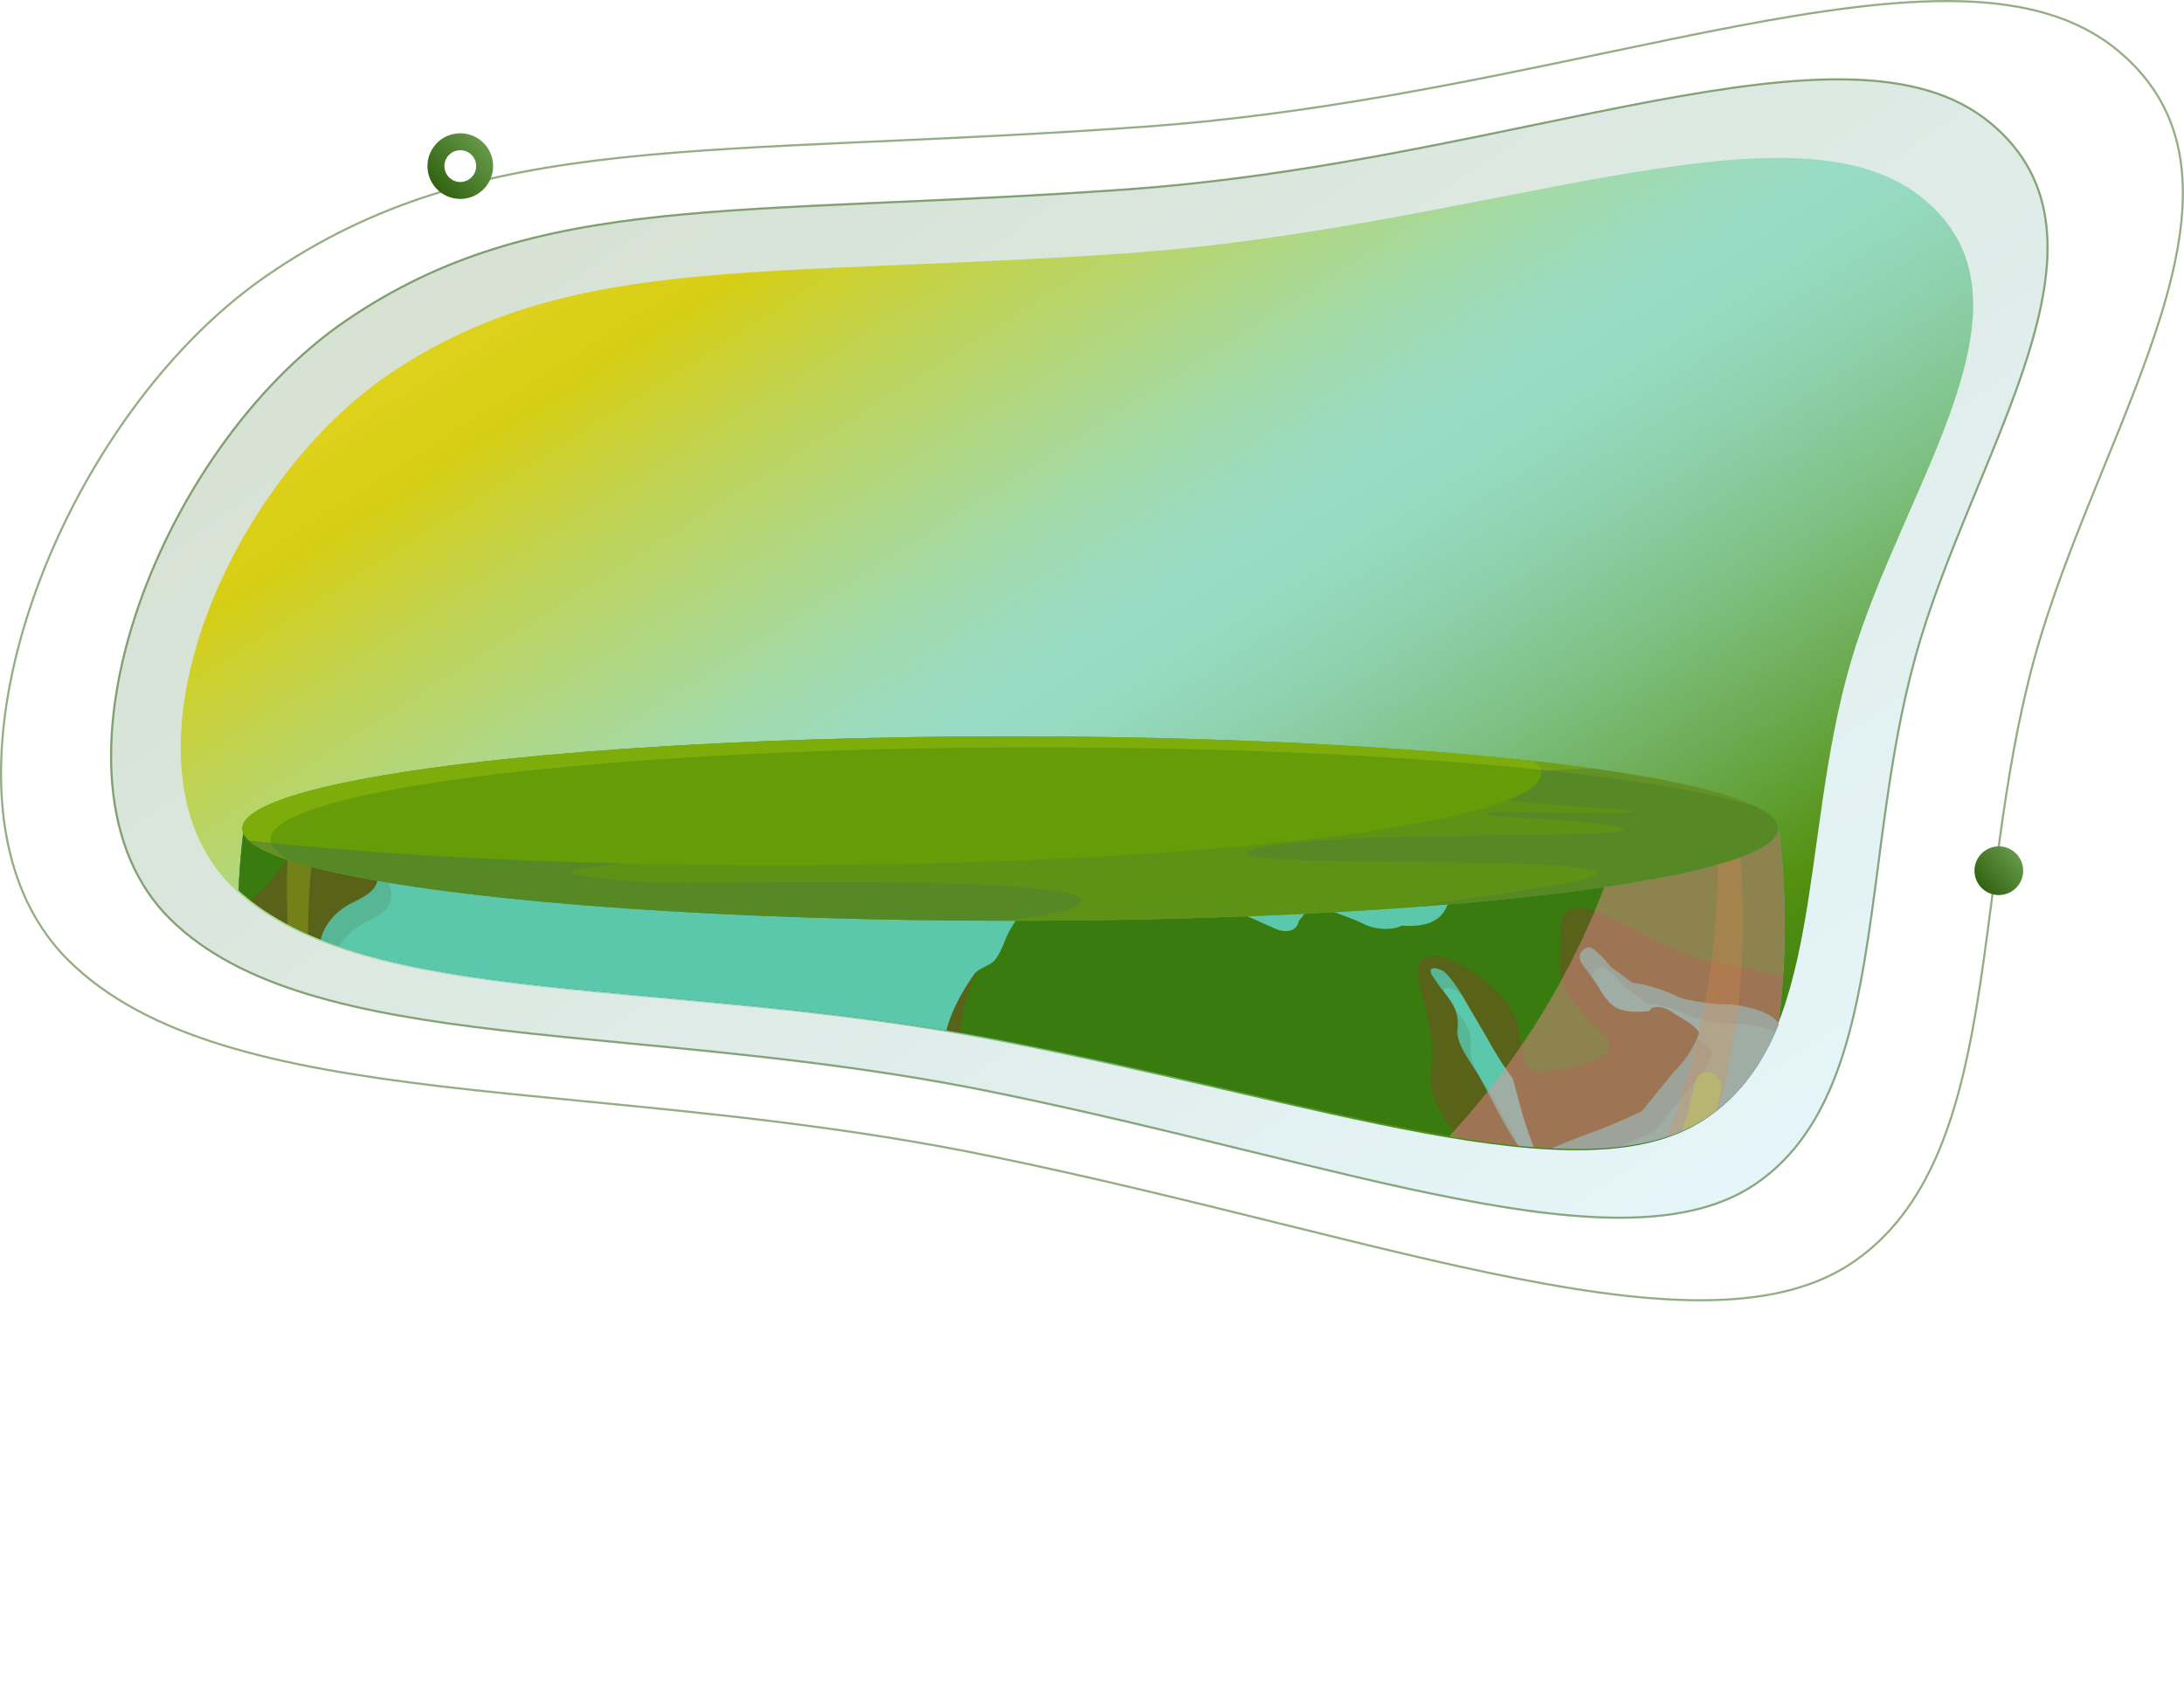 <svg xmlns="http://www.w3.org/2000/svg" xmlns:xlink="http://www.w3.org/1999/xlink" viewBox="0 0 1032 802.6"><defs><style>.cls-1,.cls-32,.cls-4{fill:none;}.cls-1{clip-rule:evenodd;}.cls-2{isolation:isolate;}.cls-3{fill-opacity:0.2;fill:url(#Безымянный_градиент_17);}.cls-3,.cls-33,.cls-5{fill-rule:evenodd;}.cls-4{stroke:#2b5c0b;stroke-opacity:0.5;}.cls-5{fill:url(#Новый_образец_градиентной_за_16);}.cls-6{clip-path:url(#clip-path);}.cls-7{fill:url(#radial-gradient);}.cls-8{fill:#5bc8ab;}.cls-10,.cls-21,.cls-23,.cls-25,.cls-9{opacity:0.45;}.cls-10,.cls-21,.cls-23,.cls-31,.cls-9{mix-blend-mode:multiply;}.cls-10,.cls-20,.cls-31{fill:#4b7547;}.cls-11{fill:url(#radial-gradient-2);}.cls-12{fill:url(#radial-gradient-3);}.cls-13{fill:url(#radial-gradient-4);}.cls-14{fill:url(#radial-gradient-5);}.cls-15{fill:url(#radial-gradient-6);}.cls-16{fill:url(#radial-gradient-7);}.cls-17{fill:url(#radial-gradient-8);}.cls-18{fill:url(#radial-gradient-9);}.cls-19{fill:#3a7b0f;}.cls-21{fill:#7d4427;}.cls-22,.cls-27{fill:#cae21a;}.cls-22,.cls-24,.cls-26,.cls-31{opacity:0.25;}.cls-22,.cls-24,.cls-25,.cls-26{mix-blend-mode:screen;}.cls-23{fill:#f28d9f;}.cls-24{fill:#eb8a45;}.cls-28{fill:url(#radial-gradient-10);}.cls-29{fill:#468502;}.cls-30{opacity:0.71;}.cls-32{stroke-width:8px;stroke:url(#Безымянный_градиент_22);}.cls-33{fill:url(#Безымянный_градиент_22-2);}</style><linearGradient id="Безымянный_градиент_17" x1="807.94" y1="-68.33" x2="302.66" y2="678.28" gradientTransform="matrix(1, 0, 0, -1, 0, 616)" gradientUnits="userSpaceOnUse"><stop offset="0" stop-color="#87d8f7"/><stop offset="1" stop-color="#2b5c0b"/></linearGradient><linearGradient id="Новый_образец_градиентной_за_16" x1="762.11" y1="-36.04" x2="332.95" y2="637.84" gradientTransform="matrix(1, 0, 0, -1, 0, 616)" gradientUnits="userSpaceOnUse"><stop offset="0" stop-color="#1f6421"/><stop offset="0.19" stop-color="#53900f"/><stop offset="0.28" stop-color="#6baa4f"/><stop offset="0.36" stop-color="#7ec082"/><stop offset="0.43" stop-color="#8ccfa8"/><stop offset="0.49" stop-color="#95d9bf"/><stop offset="0.53" stop-color="#98dcc7"/><stop offset="0.56" stop-color="#9bdbbf"/><stop offset="0.61" stop-color="#a2daa9"/><stop offset="0.67" stop-color="#afd785"/><stop offset="0.75" stop-color="#c0d353"/><stop offset="0.83" stop-color="#d6ce14"/><stop offset="0.92" stop-color="#e3d321"/><stop offset="1" stop-color="#ead627"/></linearGradient><clipPath id="clip-path" transform="translate(0 0)"><path class="cls-1" d="M189.22,173.05c-83.51,53.44-138.35,190.68-77,247.25s203.91,41.26,358.43,70.83,277.09,75.3,335,37.65,44.8-132.15,69.59-216.68,95.2-171.71,32.44-220.24S701,107.8,530.33,119.26s-257.6.34-341.11,53.79Z"/></clipPath><radialGradient id="radial-gradient" cx="408.54" cy="223.32" r="721.17" gradientUnits="userSpaceOnUse"><stop offset="0.47" stop-color="#2663af"/><stop offset="1" stop-color="#2548a5"/></radialGradient><radialGradient id="radial-gradient-2" cx="434.96" cy="246.09" r="829.89" gradientUnits="userSpaceOnUse"><stop offset="0.07" stop-color="#75b443"/><stop offset="1" stop-color="#5bb443"/></radialGradient><radialGradient id="radial-gradient-3" cx="435" cy="246.09" r="829.96" xlink:href="#radial-gradient-2"/><radialGradient id="radial-gradient-4" cx="434.96" cy="246.09" r="829.9" xlink:href="#radial-gradient-2"/><radialGradient id="radial-gradient-5" cx="434.96" cy="246.09" r="829.91" xlink:href="#radial-gradient-2"/><radialGradient id="radial-gradient-6" cx="434.96" cy="246.09" r="829.91" xlink:href="#radial-gradient-2"/><radialGradient id="radial-gradient-7" cx="434.96" cy="246.09" r="829.9" xlink:href="#radial-gradient-2"/><radialGradient id="radial-gradient-8" cx="434.96" cy="246.09" r="829.91" xlink:href="#radial-gradient-2"/><radialGradient id="radial-gradient-9" cx="434.96" cy="246.09" r="829.9" xlink:href="#radial-gradient-2"/><radialGradient id="radial-gradient-10" cx="476.47" cy="311.75" r="257.71" gradientTransform="translate(-3.55 164.28) scale(1.01 0.73)" gradientUnits="userSpaceOnUse"><stop offset="0.12" stop-color="#5bb443"/><stop offset="1" stop-color="#5bb443"/></radialGradient><linearGradient id="Безымянный_градиент_22" x1="234" y1="551.85" x2="203" y2="524.89" gradientTransform="matrix(1, 0, 0, -1, 0, 616)" gradientUnits="userSpaceOnUse"><stop offset="0" stop-color="#70a452"/><stop offset="1" stop-color="#2b5c0b"/></linearGradient><linearGradient id="Безымянный_градиент_22-2" x1="956.74" y1="215.14" x2="933.74" y2="195.15" xlink:href="#Безымянный_градиент_22"/></defs><g class="cls-2"><g id="Слой_1" data-name="Слой 1"><path class="cls-3" d="M163.62,150.83C73.31,212.25,14,370,80.32,435S300.84,482.4,468,516.38s299.66,86.55,362.27,43.28,48.45-151.88,75.26-249,103-197.34,35.09-253.11S717.15,75.84,532.53,89,253.94,89.41,163.62,150.83Z" transform="translate(0 0)"/><path class="cls-4" d="M163.91,151.24c-45,30.64-82.4,85.33-100.2,140.47s-16,110.61,17,142.92c16.51,16.18,38.5,27.24,64.84,35.25s57,13,90.89,16.95c19.49,2.29,40,4.27,61.39,6.32,52.85,5.08,110.74,10.64,170.26,22.74,41.79,8.5,81.41,18.16,118.32,27.19l2.51.61c36,8.8,69.28,17,99.49,22.81,30.91,6,58.53,9.55,82.32,8.93s43.7-5.44,59.24-16.18c31.12-21.51,43.21-59.29,50.85-104,2.56-15,4.62-30.71,6.73-46.85,1-7.93,2.08-16,3.21-24,3.42-24.53,7.57-49.55,14.28-73.87s16.51-48.82,26.36-72.75l3.15-7.64c8.78-21.26,17.34-42,23.55-61.7C965,146.36,969,125.65,967,107s-9.88-35.23-26.74-49.08-39.17-19.66-66.12-20.35-58.49,3.74-93.71,10.34c-17.63,3.3-36.19,7.15-55.55,11.16-57.94,12-123.09,25.5-192.3,30.44-42.06,3-79.41,4.66-113.09,6.15l-9.75.43c-36.19,1.61-68.05,3.17-97,6.23C255,108.45,209,120.6,163.91,151.24Z" transform="translate(0 0)"/><path class="cls-4" d="M126,130.29c-50.76,35-92.85,97.38-112.9,160.32s-18,126.25,19.12,163.14,99.16,50.47,175.48,59.58c22,2.61,45.1,4.87,69.18,7.21,59.53,5.79,124.76,12.14,191.8,26,47.08,9.69,91.72,20.71,133.3,31l2.84.71c40.5,10,78,19.34,112.08,26,34.83,6.83,66,10.9,92.76,10.19s49.26-6.21,66.78-18.48c35.08-24.56,48.71-67.69,57.32-118.69,2.88-17.09,5.2-35,7.58-53.45q1.74-13.57,3.62-27.43c3.85-28,8.53-56.53,16.09-84.28s18.59-55.69,29.69-83q1.77-4.38,3.55-8.72c9.89-24.26,19.54-47.92,26.53-70.41,7.82-25.17,12.3-48.81,10.07-70.11s-11.14-40.23-30.16-56S956.61,1.37,926.24.58s-65.91,4.27-105.59,11.8c-19.86,3.77-40.77,8.16-62.58,12.73-65.28,13.7-138.67,29.1-216.65,34.73C494,63.27,452,65.16,414,66.86l-11,.49c-40.77,1.84-76.67,3.62-109.25,7.11-65.14,7-116.95,20.85-167.74,55.83Z" transform="translate(0 0)"/><path class="cls-5" d="M188.58,173.66c-83.51,53.45-138.34,190.68-77,247.25S315.47,462.17,470,491.74s277.09,75.31,335,37.65,44.81-132.15,69.6-216.67S969.76,141,907,92.48s-206.59,15.93-377.3,27.39-257.61.34-341.12,53.79Z" transform="translate(0 0)"/><g class="cls-6"><path class="cls-7" d="M114.94,393.27a370.67,370.67,0,0,0-2.62,43.82C112.32,639,276,802.61,477.83,802.61S843.34,639,843.34,437.09a368.55,368.55,0,0,0-2.62-43.82Z" transform="translate(0 0)"/><path class="cls-8" d="M114.94,393.27a370.67,370.67,0,0,0-2.62,43.82C112.32,639,276,802.61,477.83,802.61S843.34,639,843.34,437.09a368.55,368.55,0,0,0-2.62-43.82Z" transform="translate(0 0)"/><g class="cls-9"><path class="cls-10" d="M641.71,393.27H616.2c2.64,3.38,5.52,7.14,8.16,10.79l2.18,3c2.33,3.35,8.66,2.55,10.36,1.19s-.47-5.74-1.33-6.53C635,401.2,638.16,396.37,641.71,393.27Z" transform="translate(0 0)"/><path class="cls-10" d="M597.06,398.16c5.38,5.5,9.46,2.28,14.62-1.51a19.76,19.76,0,0,0-2.95-3.38H592.27Z" transform="translate(0 0)"/><path class="cls-10" d="M492.46,417.19c5.63.48,20.61.34,25-2.37s11.06-8.91,14.72-13.79c0,0,2.33-3.11,5.11-7.76H486.67C485.7,400.25,487.2,416.75,492.46,417.19Z" transform="translate(0 0)"/><path class="cls-10" d="M772,393.27a39.79,39.79,0,0,0,3.57,6.2s6.09,8.8-7,16.28c-2.86,1.63-11.72-1.63-13.49-4.93a16.51,16.51,0,0,1-1.94-8.76,19.91,19.91,0,0,0-1.33-8.79H653.62c-1.56,3-3.52,6.79-3.16,8.8.59,3.27,4.19,9.84,8,14.6,0,0,.89,1.12,5.7,2.13a61.42,61.42,0,0,0,15.32,1.28c6.07-.42,11.52,1.52,12.1,4.32l.08,2.15c.51,14.21-6.27,20.76-20.13,20.42l-3-.08c-4.14,2.25-12,2-17.4-.6s-10.74-4.41-10.74-4.41c-5.6-2.43-13.1-3.27-16.67-1.88l-2,2.49-1.82,2.3c-.59,4.4-5.62,6-11.19,3.47L587,438.55c-5.56-2.48-5.82-17.47-8.49-20.25s-9.81-4.43-15.85-3.68c0,0-21.34,2.66-36.76,7.3-8.28,2.48-11.67,2.28-11.67,2.28-6.08-.37-14.4,3-18.49,7.52l-3,3.91a119,119,0,0,0-9.15,13.09c-2.61,4.49-3.82,9.93-6.91,14-2.4,3.12-7.85,4-10.07,7.13C456,485,448.8,501.48,452.78,520.51c1.83,8.78.89,10.34.89,10.34-3.17,5.2-3.82,18.9-3.15,21.84s4.27,9.29,8,14.13l16.83,21.74c3.84,4.66,8.69,14,15.16,15.37,7.82,1.63,7.72-7.65,15.88-6.93A52.85,52.85,0,0,0,538,590.24c5.38-3,12-4.11,14.76,5.32l.82,2.8c4.49,2,19.43,11.47,19.16,16.81s-3.11,17.33-1.74,19.29A146.44,146.44,0,0,1,578.37,648L589,665.43c.79,6.05,3.24,23.38,1.66,27.6s-4.21,12.33-5.83,18a34.36,34.36,0,0,0-1.12,11.16c1.89,5.79,4.88,15.3,6.65,21.13,0,0,2.87,9.49,5.59,19.65,1.21,4.48,1.11,9.56,3.19,13.51q1.22,2.31,2.38,4.59a365.26,365.26,0,0,0,116.62-68.64A70.66,70.66,0,0,0,721,692.36a50.55,50.55,0,0,0-2.84-13.84c-7.55-21.7-1.8-41.12,14.44-54.47C750.28,609.54,765,581.82,765,581.82c2.86-5.4,6.72-18.2,4.92-20.37s-10.71-.34-13.55.93-10.13,1.83-16.19,1.22c0,0-7.38-.73-11.6-5.94-9.37-11.56-15.68-25.65-23-38.88-4.13-7.51-11.45-15.77-10.63-22.92,1.22-10.61-5-15.17-9.48-21.82l-2.69-4c-2.46-4.71,3.91-3.28,6.45-1s7,8.62,9.88,14l10.23,17.39a153.88,153.88,0,0,0,11.84,18.63q2.33,8.64,4.63,17.27c1.81,5.81,4.43,13.32,5.84,16.67l2.4,1.47c1.23.76,4.63-2.18,7.14-3.23,4.54-1.91,9.11-3.75,13.73-5.45l6.77-2.5c5.7-2.16,14.86-6.13,20.34-8.82l15.17-18.66A49.61,49.61,0,0,0,809,498s.74-2.17-7.51-7.08l-4.25-2.53c-4.72-3.63-10-4.15-11.68-1.16l-2.37.23c-4.74.44-10.6.06-14.31-2.46-4.24-2.89-6.63-8.49-9.85-12.9l-5.11-7c-3.61-4.92,1.45-8.23,3.27-8.06s6.36,4.27,10,9.12l10.58,7.77c6.1.08,18.94,5.07,21.31,6.46s16.39,3.7,21.09,3.5,13.19,1.43,18.88,3.63c0,0,.27.1.72.31a368.25,368.25,0,0,0,.91-94.56Z" transform="translate(0 0)"/><path class="cls-10" d="M320.4,759.62a92.86,92.86,0,0,1,19.31-7.33s1.43-.34,3-3.93c4.29-9.72,9.45-20.88,8.32-30.92-1.92-16.91,8.25-30.9,8.25-30.9a63.22,63.22,0,0,0,8.85-19.62s2.31-10.28-3.15-13.66a188.33,188.33,0,0,0-18.33-9.82c-5.56-2.54-14.68-6.63-20.28-9.11,0,0-.51-.22-5.58-2-9.32-3.26-19.93-2.47-19.93-2.47-6.06.45-9.31-3.82-7.23-9.49,0,0,2.93-8-4.73-15.83a29.72,29.72,0,0,0-13-8.06A60.16,60.16,0,0,1,256.41,587c-4.43,1.44-12.74-18.22-17.54-19.89-8.15-2.84-17.49,4.67-25.34.25-4.48-2.53-17.3-8.28-20.9-7.25S177,570.12,173.52,573s-10.74,3.23-16.18.83l-5.1.52c-8.74.9-16.23-4.18-15.62-13.26a86.47,86.47,0,0,1,.93-8.85c1-5.46-6.52-11.69-10.83-13.27a363.26,363.26,0,0,0,15.77,43.73c5.41,2.65,11.64.73,12.14-.38s3.53,2.19,6.72,7.39l2.1,13.58c-1.28,3.48-2.88,8.38-4.25,13A367.14,367.14,0,0,0,316,764.88C317.57,762.31,319.1,760.34,320.4,759.62Z" transform="translate(0 0)"/><path class="cls-10" d="M160.52,508a15.36,15.36,0,0,1,5.14,6c6.08,12.57,10.58,9.52,10.58,9.52,5-3.42,4.76-8.61-.58-11.53Z" transform="translate(0 0)"/><path class="cls-10" d="M115,393.27a368.55,368.55,0,0,0-2.63,43.82q0,14.52,1.12,28.77c1.37-.34,2.71-.84,2.89-1.39,5-15.51,15.28-3.24,22.65-4,5.48-.56,7.89,5.42,7.72,12.08a17,17,0,0,0,5.15,12.95c4.64,3.9,8.59,3.83,8.77-.16l-.38-3.05-.53-4.34a158.61,158.61,0,0,1-2.58-19.53s-.93-14.63,16.55-23c7.88-3.78,13.31-7.6,10.34-17.17a5.1,5.1,0,0,1,.42-4c7.7-10.41,18.86-19,18.86-19a30,30,0,0,0,2.34-2Z" transform="translate(0 0)"/><path class="cls-10" d="M195.91,515.28c-4.35-.21-8.37,3.82-8.37,3.82-4.3,4.28-2.82,7.79,3.28,7.79s21.45-1.31,21.59-1.82-3.67-4-8.47-7.72C203.94,517.35,201.61,515.54,195.91,515.28Z" transform="translate(0 0)"/><path class="cls-10" d="M122.42,517.35l.43-3.05a7.07,7.07,0,0,0-3.2-4c.71,3.49,1.48,7,2.28,10.41C122.08,519.71,122.24,518.63,122.42,517.35Z" transform="translate(0 0)"/></g><path class="cls-11" d="M618.12,394.68l2.17,3c2.34,3.35,8.67,2.55,10.36,1.19,1.34-1.07.27-4-.66-5.6H617.08C617.43,393.74,617.77,394.22,618.12,394.68Z" transform="translate(0 0)"/><path class="cls-12" d="M124.8,532q2.57,9.56,5.63,18.91a81.3,81.3,0,0,1,.87-8.1C132,539,128.47,534.76,124.8,532Z" transform="translate(0 0)"/><path class="cls-13" d="M486.22,407.82c5.62.48,20.6.33,25-2.37,4-2.41,9.66-7.62,13.44-12.18H480.34C480.9,400.21,482.73,407.53,486.22,407.82Z" transform="translate(0 0)"/><path class="cls-14" d="M189.66,505.9c-4.34-.2-8.37,3.82-8.37,3.82-4.29,4.29-2.81,7.8,3.28,7.8s21.46-1.31,21.6-1.82-3.68-4-8.48-7.72C197.69,508,195.37,506.17,189.66,505.9Z" transform="translate(0 0)"/><path class="cls-15" d="M140.45,463.18a17,17,0,0,0,5.15,13c4.64,3.9,8.59,3.83,8.77-.16l-.37-3.05-.54-4.34a158.61,158.61,0,0,1-2.58-19.53s-.93-14.63,16.55-23c7.88-3.78,13.32-7.6,10.34-17.17a5.1,5.1,0,0,1,.42-4,94.16,94.16,0,0,1,10.44-11.63H115a368.55,368.55,0,0,0-2.63,43.82c0,4.32.1,8.6.25,12.88,5.42-7.06,13.87,1.78,20.17,1.14C138.21,450.55,140.62,456.53,140.45,463.18Z" transform="translate(0 0)"/><path class="cls-16" d="M770.51,393.27c.64,3.24,0,8.43-8.21,13.1-2.86,1.64-11.72-1.62-13.49-4.92a16.74,16.74,0,0,1-2-8.18H644.36c.85,3.41,4.25,9.52,7.86,14,0,0,.89,1.11,5.7,2.13a61.42,61.42,0,0,0,15.32,1.28c6.08-.42,11.52,1.52,12.11,4.32,0,0,0,0,.07,2.15.52,14.21-6.27,20.76-20.13,20.42l-3-.08c-4.15,2.25-12,2-17.41-.6s-10.74-4.41-10.74-4.41c-5.6-2.43-13.1-3.28-16.67-1.89l-2,2.5-1.82,2.3c-.59,4.4-5.62,6-11.19,3.47l-21.72-9.71c-5.57-2.49-5.83-17.48-8.5-20.25s-9.81-4.43-15.85-3.68c0,0-21.34,2.66-36.76,7.29C511.41,415,508,414.83,508,414.83c-6.08-.37-14.41,3-18.5,7.52,0,0,0,0-3,3.91a116.75,116.75,0,0,0-9.15,13.09c-2.61,4.49-3.82,9.93-6.92,14-2.39,3.12-7.85,4-10.07,7.13-10.62,15.15-17.8,31.66-13.82,50.69,1.84,8.77.89,10.33.89,10.33-3.16,5.21-3.81,18.91-3.14,21.85s4.26,9.29,8,14.13l16.83,21.74c3.85,4.66,8.69,14,15.16,15.37,7.82,1.63,7.72-7.65,15.88-6.93a52.9,52.9,0,0,0,31.61-6.76c5.38-3,12-4.12,14.76,5.32l.82,2.8c4.5,2,19.43,11.47,19.16,16.81s-3.11,17.33-1.74,19.28a148.33,148.33,0,0,1,7.37,13.5l10.66,17.48c.79,6.05,3.24,23.38,1.66,27.6s-4.2,12.33-5.83,18a34.43,34.43,0,0,0-1.12,11.17c1.89,5.79,4.88,15.3,6.65,21.13,0,0,2.87,9.49,5.6,19.65,1.2,4.48,1.1,9.56,3.18,13.51,2.54,4.83,5,9.59,7,14.52a364.09,364.09,0,0,0,87.79-45.34c-.14-.89-.28-1.79-.39-2.68-.47-3.88.49-9.31,3-11.95,5.44-5.75,12.74-9.7,18.37-15.31l3.17-3.15A70.52,70.52,0,0,0,714.76,683a50.19,50.19,0,0,0-2.84-13.85c-7.54-21.7-1.8-41.11,14.45-54.46,17.67-14.51,32.35-42.24,32.34-42.24,2.86-5.39,6.72-18.19,4.93-20.36s-10.72-.34-13.56.93-10.13,1.83-16.19,1.22c0,0-7.38-.73-11.6-5.94-9.36-11.56-15.68-25.65-23-38.88-4.14-7.51-11.46-15.77-10.64-22.92,1.22-10.61-5-15.18-9.48-21.83l-2.69-4c-2.46-4.71,3.91-3.29,6.45-1s7,8.62,9.88,14l10.23,17.4a154,154,0,0,0,11.85,18.63L719.55,527c1.81,5.81,4.44,13.31,5.84,16.67l2.4,1.47c1.24.76,4.63-2.18,7.14-3.23,4.54-1.91,9.11-3.75,13.73-5.45,5.78-2.13,6.77-2.51,6.77-2.51,5.71-2.16,14.86-6.12,20.34-8.81l15.17-18.66a49.61,49.61,0,0,0,11.81-17.85s.74-2.18-7.51-7.09L791,479c-4.73-3.63-10-4.15-11.69-1.16l-2.36.23c-4.74.44-10.61.06-14.32-2.46-4.24-2.89-6.63-8.49-9.84-12.9-3.49-4.79-5.12-7-5.12-7-3.61-4.93,1.45-8.23,3.28-8.06s6.35,4.27,10,9.12l10.57,7.77c6.1.08,18.94,5.06,21.31,6.46s16.4,3.7,21.09,3.5,13.19,1.43,18.88,3.63a24.82,24.82,0,0,1,7.61,5.06,370.65,370.65,0,0,0,.28-89.94Z" transform="translate(0 0)"/><path class="cls-17" d="M154.27,498.59a15.39,15.39,0,0,1,5.15,6c6.07,12.57,10.57,9.52,10.57,9.52,5-3.42,4.76-8.61-.58-11.53Z" transform="translate(0 0)"/><path class="cls-18" d="M358.75,643.89a187.53,187.53,0,0,0-18.32-9.82c-5.56-2.54-14.69-6.64-20.28-9.11,0,0-.52-.22-5.59-2-9.32-3.25-19.93-2.46-19.93-2.46-6.05.45-9.31-3.82-7.22-9.49,0,0,2.92-8-4.74-15.83a29.72,29.72,0,0,0-13-8.06,60,60,0,0,1-19.54-9.46c-4.43,1.45-12.74-18.21-17.54-19.89-8.14-2.84-17.48,4.68-25.34.25-4.48-2.52-17.3-8.27-20.9-7.24s-15.66,10-19.11,12.83-10.73,3.23-16.18.83L146,565a15.25,15.25,0,0,1-11.94-3.45q2.34,6.43,4.9,12.74c4.59,1.07,9-.39,9.43-1.33.51-1.12,3.53,2.2,6.72,7.4q1.05,6.78,2.11,13.58c-1.16,3.13-2.57,7.42-3.84,11.61A367.11,367.11,0,0,0,307,760.3c2.5-4.8,5.08-8.93,7.11-10a92.3,92.3,0,0,1,19.31-7.33s1.43-.34,3-3.93c4.29-9.72,9.46-20.88,8.32-30.92-1.92-16.91,8.25-30.9,8.25-30.9a63.48,63.48,0,0,0,8.86-19.62S364.21,647.27,358.75,643.89Z" transform="translate(0 0)"/><path class="cls-19" d="M189.66,505.9c-4.34-.2-8.37,3.82-8.37,3.82-4.29,4.29-2.81,7.8,3.28,7.8s21.46-1.31,21.6-1.82-3.68-4-8.48-7.72C197.69,508,195.37,506.17,189.66,505.9Z" transform="translate(0 0)"/><path class="cls-20" d="M486.22,407.82c5.62.48,20.6.33,25-2.37,4-2.41,9.66-7.62,13.44-12.18H480.34C480.9,400.21,482.73,407.53,486.22,407.82Z" transform="translate(0 0)"/><path class="cls-20" d="M618.12,394.68l2.17,3c2.34,3.35,8.67,2.55,10.36,1.19,1.34-1.07.27-4-.66-5.6H617.08C617.43,393.74,617.77,394.22,618.12,394.68Z" transform="translate(0 0)"/><path class="cls-19" d="M124.8,532q2.57,9.56,5.63,18.91a81.3,81.3,0,0,1,.87-8.1C132,539,128.47,534.76,124.8,532Z" transform="translate(0 0)"/><path class="cls-19" d="M770.51,393.27c.64,3.24,0,8.43-8.21,13.1-2.86,1.64-11.72-1.62-13.49-4.92a16.74,16.74,0,0,1-2-8.18H644.36c.85,3.41,4.25,9.52,7.86,14,0,0,.89,1.11,5.7,2.13a61.42,61.42,0,0,0,15.32,1.28c6.08-.42,11.52,1.52,12.11,4.32,0,0,0,0,.07,2.15.52,14.21-6.27,20.76-20.13,20.42l-3-.08c-4.15,2.25-12,2-17.41-.6s-10.74-4.41-10.74-4.41c-5.6-2.43-13.1-3.28-16.67-1.89l-2,2.5-1.82,2.3c-.59,4.4-5.62,6-11.19,3.47l-21.72-9.71c-5.57-2.49-5.83-17.48-8.5-20.25s-9.81-4.43-15.85-3.68c0,0-21.34,2.66-36.76,7.29C511.41,415,508,414.83,508,414.83c-6.08-.37-14.41,3-18.5,7.52,0,0,0,0-3,3.91a116.75,116.75,0,0,0-9.15,13.09c-2.61,4.49-3.82,9.93-6.92,14-2.39,3.12-7.85,4-10.07,7.13-10.62,15.15-17.8,31.66-13.82,50.69,1.84,8.77.89,10.33.89,10.33-3.16,5.21-3.81,18.91-3.14,21.85s4.26,9.29,8,14.13l16.83,21.74c3.85,4.66,8.69,14,15.16,15.37,7.82,1.63,7.72-7.65,15.88-6.93a52.9,52.9,0,0,0,31.61-6.76c5.38-3,12-4.12,14.76,5.32l.82,2.8c4.5,2,19.43,11.47,19.16,16.81s-3.11,17.33-1.74,19.28a148.33,148.33,0,0,1,7.37,13.5l10.66,17.48c.79,6.05,3.24,23.38,1.66,27.6s-4.2,12.33-5.83,18a34.43,34.43,0,0,0-1.12,11.17c1.89,5.79,4.88,15.3,6.65,21.13,0,0,2.87,9.49,5.6,19.65,1.2,4.48,1.1,9.56,3.18,13.51,2.54,4.83,5,9.59,7,14.52a364.09,364.09,0,0,0,87.79-45.34c-.14-.89-.28-1.79-.39-2.68-.47-3.88.49-9.31,3-11.95,5.44-5.75,12.74-9.7,18.37-15.31l3.17-3.15A70.52,70.52,0,0,0,714.76,683a50.19,50.19,0,0,0-2.84-13.85c-7.54-21.7-1.8-41.11,14.45-54.46,17.67-14.51,32.35-42.24,32.34-42.24,2.86-5.39,6.72-18.19,4.93-20.36s-10.72-.34-13.56.93-10.13,1.83-16.19,1.22c0,0-7.38-.73-11.6-5.94-9.36-11.56-15.68-25.65-23-38.88-4.14-7.51-11.46-15.77-10.64-22.92,1.22-10.61-5-15.18-9.48-21.83l-2.69-4c-2.46-4.71,3.91-3.29,6.45-1s7,8.62,9.88,14l10.23,17.4a154,154,0,0,0,11.85,18.63L719.55,527c1.81,5.81,4.44,13.31,5.84,16.67l2.4,1.47c1.24.76,4.63-2.18,7.14-3.23,4.54-1.91,9.11-3.75,13.73-5.45,5.78-2.13,6.77-2.51,6.77-2.51,5.71-2.16,14.86-6.12,20.34-8.81l15.17-18.66a49.61,49.61,0,0,0,11.81-17.85s.74-2.18-7.51-7.09L791,479c-4.73-3.63-10-4.15-11.69-1.16l-2.36.23c-4.74.44-10.61.06-14.32-2.46-4.24-2.89-6.63-8.49-9.84-12.9-3.49-4.79-5.12-7-5.12-7-3.61-4.93,1.45-8.23,3.28-8.06s6.35,4.27,10,9.12l10.57,7.77c6.1.08,18.94,5.06,21.31,6.46s16.4,3.7,21.09,3.5,13.19,1.43,18.88,3.63a24.82,24.82,0,0,1,7.61,5.06,370.65,370.65,0,0,0,.28-89.94Z" transform="translate(0 0)"/><path class="cls-19" d="M358.75,643.89a187.53,187.53,0,0,0-18.32-9.82c-5.56-2.54-14.69-6.64-20.28-9.11,0,0-.52-.22-5.59-2-9.32-3.25-19.93-2.46-19.93-2.46-6.05.45-9.31-3.82-7.22-9.49,0,0,2.92-8-4.74-15.83a29.72,29.72,0,0,0-13-8.06,60,60,0,0,1-19.54-9.46c-4.43,1.45-12.74-18.21-17.54-19.89-8.14-2.84-17.48,4.68-25.34.25-4.48-2.52-17.3-8.27-20.9-7.24s-15.66,10-19.11,12.83-10.73,3.23-16.18.83L146,565a15.25,15.25,0,0,1-11.94-3.45q2.34,6.43,4.9,12.74c4.59,1.07,9-.39,9.43-1.33.51-1.12,3.53,2.2,6.72,7.4q1.05,6.78,2.11,13.58c-1.16,3.13-2.57,7.42-3.84,11.61A367.11,367.11,0,0,0,307,760.3c2.5-4.8,5.08-8.93,7.11-10a92.3,92.3,0,0,1,19.31-7.33s1.43-.34,3-3.93c4.29-9.72,9.46-20.88,8.32-30.92-1.92-16.91,8.25-30.9,8.25-30.9a63.48,63.48,0,0,0,8.86-19.62S364.21,647.27,358.75,643.89Z" transform="translate(0 0)"/><path class="cls-19" d="M140.45,463.18a17,17,0,0,0,5.15,13c4.64,3.9,8.59,3.83,8.77-.16l-.37-3.05-.54-4.34a158.61,158.61,0,0,1-2.58-19.53s-.93-14.63,16.55-23c7.88-3.78,13.32-7.6,10.34-17.17a5.1,5.1,0,0,1,.42-4,94.16,94.16,0,0,1,10.44-11.63H115a368.55,368.55,0,0,0-2.63,43.82c0,4.32.1,8.6.25,12.88,5.42-7.06,13.87,1.78,20.17,1.14C138.21,450.55,140.62,456.53,140.45,463.18Z" transform="translate(0 0)"/><path class="cls-19" d="M154.27,498.59a15.39,15.39,0,0,1,5.15,6c6.07,12.57,10.57,9.52,10.57,9.52,5-3.42,4.76-8.61-.58-11.53Z" transform="translate(0 0)"/><path class="cls-21" d="M301.54,717.79c-5.23,9.25-11.28,19.48-17.41,29.3q11.19,7,22.91,13.21c2.5-4.8,5.08-8.93,7.11-10a92.3,92.3,0,0,1,19.31-7.33s1.43-.34,3-3.93c4.29-9.72,9.46-20.88,8.32-30.92-1.92-16.91,8.25-30.9,8.26-30.91a63.53,63.53,0,0,0,8.85-19.61s2.3-10.28-3.16-13.66a187.53,187.53,0,0,0-18.32-9.82c-5.57-2.54-14.69-6.64-20.28-9.11,0,0-.52-.23-5.59-2-9.32-3.25-19.93-2.46-19.93-2.46-6.05.45-9.31-3.82-7.22-9.49,0,0,2.92-8-4.74-15.83a29.72,29.72,0,0,0-13-8.06,60,60,0,0,1-19.54-9.46c-4.43,1.45-12.74-18.21-17.54-19.89-8.14-2.84-17.48,4.68-25.34.25-4.48-2.52-17.3-8.27-20.9-7.24s-15.66,10-19.11,12.83-10.73,3.23-16.18.83L146,565a15.25,15.25,0,0,1-11.94-3.45q2.34,6.45,4.91,12.77a14.93,14.93,0,0,0,3,.37c-.94-2.25-1.35-4.3,1.91-4.63,9.85-1,21.68,3,36.45-4.92S193.18,572,210.91,574s33.49,11.82,52.21,25.61,3,16.75,4.93,43.34,29.55,14.78,47.28,34.48S314.35,695.13,301.54,717.79Z" transform="translate(0 0)"/><path class="cls-21" d="M188.63,393.27H150.88c-16.58,10.9-19.6,22.26-33.56,32.93a36.85,36.85,0,0,1-4.9,3.15c-.06,2.57-.1,5.15-.1,7.74,0,4.32.1,8.6.25,12.88,5.42-7.06,13.87,1.78,20.17,1.14,5.47-.56,7.88,5.42,7.71,12.07a17,17,0,0,0,5.15,13c4.64,3.9,8.59,3.83,8.77-.16l-.37-3.05-.54-4.34a158.61,158.61,0,0,1-2.58-19.53s-.93-14.63,16.55-23c7.88-3.78,13.32-7.6,10.34-17.17a5.1,5.1,0,0,1,.42-4A94.16,94.16,0,0,1,188.63,393.27Z" transform="translate(0 0)"/><path class="cls-21" d="M154.27,498.59a15.39,15.39,0,0,1,5.15,6c6.07,12.57,10.57,9.52,10.57,9.52,5-3.42,4.76-8.61-.58-11.53Z" transform="translate(0 0)"/><path class="cls-21" d="M189.66,505.9c-4.34-.2-8.37,3.82-8.37,3.82-4.29,4.29-2.81,7.8,3.28,7.8s21.46-1.31,21.6-1.82-3.68-4-8.48-7.72C197.69,508,195.37,506.17,189.66,505.9Z" transform="translate(0 0)"/><path class="cls-21" d="M131.3,542.85c.72-3.85-2.83-8.09-6.5-10.81q2.57,9.56,5.63,18.91A81.3,81.3,0,0,1,131.3,542.85Z" transform="translate(0 0)"/><path class="cls-21" d="M833,478.21l0,0,.45.2,0,0,.76.38h0c.28.14.59.3.91.49l.14.08a24,24,0,0,1,2.33,1.5l.14.1c.38.28.76.57,1.14.89l.17.14q.65.54,1.29,1.17,1.39-11.1,2.12-22.39c-6.84-.16-12.74-3.14-30.5-5.68-24.69-3.53-46.73-22.92-62.6-25.57s-10.58,10.58-12.35,23.81,8.82,24.69,20.28,35.27-10.58,15.87-27.33,17.63-6.17-16.75-17.64-31.74-34.38-28.22-40.55-20.28,7.93,26.45,4.4,51.14,30,48.49,45.85,59.07-7.93,24.69-22,45-8.82,38.79-26.45,61.72,0,32.62-20.28,44.08S619,687.91,617.22,673.8s-7.94-24.68-17.63-43.2-36.15-74.94-46.74-75.83-13.22-2.64-31.74,2.65-48.49-12.35-49.37-21.16,3.52-26.45-11.46-36.15c-12.15-7.86-2.88-31.92,1.08-40.77a6,6,0,0,0-1,1.09l0,0c-6.63,9.47-11.93,19.47-14,30.28a53.45,53.45,0,0,0-.83,6.59c-.07,1.12-.11,2.24-.1,3.37a51.4,51.4,0,0,0,1.11,10.45c.23,1.09.41,2.08.56,3,.08.44.15.86.2,1.25.75,5.09.13,6.12.13,6.12-3.16,5.21-3.81,18.91-3.14,21.85s4.26,9.29,8,14.13l16.83,21.74c1.44,1.75,3,4.16,4.78,6.56.29.4.59.8.89,1.19.61.79,1.23,1.57,1.88,2.31a26.52,26.52,0,0,0,2,2.09,15.12,15.12,0,0,0,3.26,2.36,9,9,0,0,0,2.35.86c4.89,1,6.68-2.22,9.33-4.62a8,8,0,0,1,5.11-2.34,8.79,8.79,0,0,1,1.44,0c1.41.12,2.81.19,4.19.22a52.42,52.42,0,0,0,27.42-7c3.37-1.89,7.22-3,10.31-1.31a7.42,7.42,0,0,1,1.75,1.39,10.45,10.45,0,0,1,1.22,1.7,15.27,15.27,0,0,1,1.48,3.54c.08.25.14.45.2.65.1.38.2.71.28,1s.1.36.14.5l.2.68a62.58,62.58,0,0,1,9.26,5.58l.9.65a49.31,49.31,0,0,1,5.52,4.65l.06.06.09.09c2.05,2.09,3.41,4.13,3.33,5.78h0c0,1-.19,2.24-.38,3.59-.06.46-.13.92-.2,1.4-.42,2.86-1,6.07-1.28,8.74-.11.89-.18,1.73-.22,2.47a5.86,5.86,0,0,0,.34,3.08c.68,1,1.85,3,3.19,5.43,1,1.84,2.1,3.92,3.15,6,.35.69.7,1.39,1,2.07l6.5,10.66,4.16,6.82c.29,2.22.81,6,1.26,10,0,.16,0,.31.05.46.14,1.25.27,2.52.39,3.78.13,1.47.25,2.94.34,4.33.24,4,.21,7.41-.38,9-1.39,3.69-3.57,10.36-5.18,15.8-.23.77-.45,1.52-.65,2.23a31.35,31.35,0,0,0-.86,4.15c-.18,1.32-.27,2.54-.31,3.58,0,.51,0,1,0,1.41,0,1.26.07,2,.07,2,.23.72.49,1.5.76,2.33,1.59,5,3.65,11.48,5.17,16.46q.39,1.25.72,2.34s1.31,4.34,3,10.29c.07.26.14.52.22.78.75,2.65,1.56,5.58,2.37,8.58.6,2.24.87,4.63,1.26,7a21.69,21.69,0,0,0,1.92,6.56c2.54,4.83,5,9.59,7,14.52a364.09,364.09,0,0,0,87.79-45.34c-.14-.89-.28-1.79-.39-2.68a19,19,0,0,1,1.4-9.51,8.93,8.93,0,0,1,1.58-2.44,56.45,56.45,0,0,1,6.72-5.89l2.39-1.82a83.93,83.93,0,0,0,9.26-7.6l3.12-3.1,0,0h0A70.52,70.52,0,0,0,714.76,683,48.42,48.42,0,0,0,713,672.65c-.31-1.12-.65-2.28-1.08-3.51-.58-1.68-1.06-3.34-1.48-5-3.71-14.34-1.52-27.52,5.75-38.38a51.46,51.46,0,0,1,10.18-11.09c1.1-.9,2.19-1.86,3.27-2.86,1.62-1.5,3.2-3.1,4.75-4.75q1.53-1.65,3-3.38c2.47-2.86,4.8-5.83,7-8.75l1.27-1.74a207.21,207.21,0,0,0,12-18.88c.41-.72.7-1.25.86-1.56s.17-.32.17-.32A53.48,53.48,0,0,0,762,564.2c1.47-4.64,2.49-9.47,1.93-11.47a1.78,1.78,0,0,0-.29-.65c-1.8-2.17-10.72-.34-13.56.93a8.73,8.73,0,0,1-1.26.44,30.47,30.47,0,0,1-5.63.88c-.74,0-1.51.09-2.29.12a54.45,54.45,0,0,1-7-.22A20,20,0,0,1,724,550c-.3-.26-.59-.53-.88-.83s-.56-.6-.83-.92c-1.64-2-3.16-4.15-4.64-6.32-1.28-1.88-2.51-3.79-3.7-5.75-.92-1.52-1.83-3.06-2.71-4.62-3.63-6.4-7-13-10.46-19.49-.48-.9-1-1.8-1.45-2.7-.15-.27-.31-.54-.47-.81s-.45-.78-.69-1.17c-1.22-2-2.58-4.08-3.9-6.16a58.61,58.61,0,0,1-3.66-6.37,23.26,23.26,0,0,1-1.3-3.28,12.46,12.46,0,0,1-.62-5.13c1-8.63-2.92-13.25-6.83-18.25-.91-1.15-1.81-2.33-2.65-3.58l-2.69-4a3.56,3.56,0,0,1-.54-2c.33-2.1,4.93-.81,7,1.08a45.57,45.57,0,0,1,5.73,7.19l.89,1.35c.45.7.89,1.4,1.33,2.1.68,1.13,1.34,2.26,1.93,3.34l6.44,11,3.79,6.44c.48.92,1,1.95,1.66,3a158.8,158.8,0,0,0,10.19,15.61L719.55,527c1.36,4.36,3.17,9.67,4.59,13.47.47,1.26.9,2.36,1.25,3.2l2.4,1.47a.91.91,0,0,0,.56.12,2.32,2.32,0,0,0,.72-.15c1.6-.56,4-2.41,5.86-3.2,4.54-1.91,9.11-3.75,13.73-5.45,5.78-2.13,6.77-2.51,6.77-2.51,5.71-2.16,14.86-6.12,20.34-8.81l15.17-18.66a48.84,48.84,0,0,0,9.1-12,36.19,36.19,0,0,0,2.71-5.88s.19-.54-.66-1.7a9.13,9.13,0,0,0-.85-1,19.89,19.89,0,0,0-1.54-1.37,39.68,39.68,0,0,0-4.46-3l-3.71-2.21-.31-.18L791,479a8.31,8.31,0,0,0-.72-.49c-3.93-2.74-8.08-3.38-10.16-1.63a3.53,3.53,0,0,0-.8,1h0l-2.35.23a34.62,34.62,0,0,1-3.72.15h-.07a28.14,28.14,0,0,1-3.56-.25,16.29,16.29,0,0,1-7-2.36,13.63,13.63,0,0,1-1.2-1l-.31-.25c-3.34-3.06-5.52-7.83-8.33-11.69l-.33-.45-4.79-6.55c-2.25-3.08-1.12-5.52.49-6.88a4.3,4.3,0,0,1,.49-.38,3.92,3.92,0,0,1,2.3-.8h0a7,7,0,0,1,3,1.67,37.64,37.64,0,0,1,4.17,4c1,1.07,2,2.23,2.88,3.45l2.8,2.06,7.77,5.71a18.79,18.79,0,0,1,2.79.28c.8.13,1.63.3,2.5.5l.69.17c1.45.36,3,.79,4.46,1.26l1.61.53a66.17,66.17,0,0,1,9.26,3.72,5.08,5.08,0,0,0,.57.28,47,47,0,0,0,7.47,1.79c1.07.19,2.18.38,3.29.54,2.16.33,4.3.59,6.14.75l.23,0c.87.07,1.67.12,2.36.13h0c.36,0,.69,0,1,0,4.7-.2,13.19,1.43,18.88,3.63Z" transform="translate(0 0)"/><path class="cls-10" d="M512.63,393.27a20.35,20.35,0,0,1-16.06,1.86c-3.05-.8-5.24-1.29-6.82-1.86h-9.41c.56,6.94,2.39,14.26,5.88,14.55,5.62.48,20.6.33,25-2.37,4-2.41,9.66-7.62,13.44-12.18Z" transform="translate(0 0)"/><path class="cls-10" d="M617.08,393.27l1,1.41,2.18,3c2.34,3.35,8.67,2.55,10.36,1.19,1.34-1.07.27-4-.66-5.6Z" transform="translate(0 0)"/><path class="cls-22" d="M147.27,407.68c.47-4.84,1.08-9.64,1.75-14.41H136.68A334.12,334.12,0,0,0,174,575.93,334.14,334.14,0,0,1,147.27,407.68Z" transform="translate(0 0)"/><path class="cls-23" d="M766.91,393.27c-45,150.89-184.79,260.92-350.3,260.92-123.64,0-232.93-61.4-299.07-155.36C146.88,671.29,297,802.61,477.83,802.61c201.87,0,365.51-163.65,365.51-365.52a368.56,368.56,0,0,0-2.61-43.82Z" transform="translate(0 0)"/><path class="cls-24" d="M811.28,393.27c.23,5.26.37,10.54.37,15.86,0,194.68-157.82,352.5-352.51,352.5-136.38,0-254.66-77.46-313.27-190.78,53.25,127.09,178.8,216.39,325.22,216.39,194.69,0,352.51-157.82,352.51-352.51a354.66,354.66,0,0,0-2.44-41.46Z" transform="translate(0 0)"/><g class="cls-25"><path class="cls-22" d="M492.19,779.8a326,326,0,0,0,100.48-19.42c7.71-2.8,4.38-15.23-3.42-12.39a314.36,314.36,0,0,1-97.06,19c-8.24.29-8.28,13.14,0,12.85Z" transform="translate(0 0)"/></g><g class="cls-26"><path class="cls-27" d="M614,752.46a56.67,56.67,0,0,1,11.4-5.06c7.85-2.49,4.49-14.9-3.42-12.39a72,72,0,0,0-14.46,6.36c-7.15,4.15-.69,15.25,6.48,11.09Z" transform="translate(0 0)"/></g><g class="cls-26"><path class="cls-27" d="M800.94,511.37a226.46,226.46,0,0,1-35.08,82.36c-4.69,6.85,6.44,13.28,11.09,6.49a235.69,235.69,0,0,0,36.38-85.44c1.68-8.07-10.71-11.52-12.39-3.41Z" transform="translate(0 0)"/></g><ellipse class="cls-28" cx="477.36" cy="391.59" rx="362.86" ry="43.59"/><ellipse class="cls-29" cx="477.36" cy="391.59" rx="362.86" ry="43.59"/><ellipse class="cls-22" cx="477.36" cy="391.59" rx="362.86" ry="43.59"/><path class="cls-22" d="M127.83,396.77c0-24.07,162.46-43.58,362.86-43.58,155.13,0,287.5,11.69,339.39,28.14C791.69,362.21,648.34,348,477.36,348,277,348,114.5,367.51,114.5,391.59c0,5.43,8.31,10.64,23.46,15.44C131.35,403.74,127.83,400.31,127.83,396.77Z" transform="translate(0 0)"/><g class="cls-30"><path class="cls-10" d="M510.21,427.34c15.42-14-171.57-10-184.1-10s-33.74-.5-53-4c-10-1.82,5.56-3.37,21.31-5.22-67.64-1.61-128.5-5.48-176.93-10.93l.34.29c.5.44,1,.87,1.65,1.31l.57.42c.28.19.59.38.89.57s.47.3.73.45.64.37,1,.55.55.32.84.47l1.06.54,1,.47,1.14.53,1.06.47c.4.18.82.35,1.24.52l1.15.47,1.33.52,1.26.46,1.42.51,1.35.46c.49.17,1,.34,1.5.5l1.46.47,1.58.49,1.58.46,1.62.48,1.8.49,1.6.44,2.55.66,2.35.58c.77.19,1.53.38,2.32.56.56.14,1.16.27,1.74.4l2.19.5,1.84.4,2.26.49,1.93.4,2.33.47,2,.4,2.45.47,2,.38,2.57.47,2.08.37,2.71.47,2.07.36,2.92.48,2,.33,3.14.49,2,.31,3.51.52,1.73.26,4.36.62,1,.15q5.56.76,11.43,1.51l1,.13,4.9.6,1.52.18L226,423l1.84.21,4.33.48,1.95.22,4.35.46,2,.21,4.44.46,2,.2,4.65.45,1.91.18,4.94.46,1.75.16,5.39.47,1.4.12,6.14.52.78.06q14.31,1.17,29.57,2.17l.4,0,7.13.45,1,.06,6.61.4,1.41.08q3.18.19,6.39.36l1.51.09,6.44.34,1.5.07,6.56.33,1.46.07,6.87.32,1.17.05,7.42.31.72,0c16.7.68,33.94,1.22,51.63,1.61h.48l8.24.17,1,0,7.81.13,1.29,0,7.64.11,1.39,0,7.65.08,1.39,0,7.88.06h1.14l8.36,0h.71l9.14,0C494.34,433,506.93,430.32,510.21,427.34Z" transform="translate(0 0)"/><path class="cls-10" d="M666.18,428.81c104.36-7.65,174-21.46,174-37.22,0-10.81-32.75-20.69-87-28.3-8.79.13-17.19.5-25.08,1.1a4.73,4.73,0,0,1,.14,1c0,4.49-5.65,8.81-16.12,12.89,27.68,3,67.12,4.63,58.11,5.41-15.86,1.36-61.12-.15-61.12-.15-30.32,3,50.15,3,57.72,8.2s-144,.27-173.75,9.5,125.36,3.47,156.32,9.33C774.28,415.25,702.78,422.64,666.18,428.81Z" transform="translate(0 0)"/></g><path class="cls-31" d="M725.34,359.77c2,1.84,3,3.7,3,5.6,0,24.08-162.46,43.59-362.86,43.59-95.91,0-183.11-4.47-248-11.77,22.89,21.42,175.29,38,359.89,38,200.4,0,362.85-19.51,362.85-43.58C840.21,379,796,367.72,725.34,359.77Z" transform="translate(0 0)"/></g><path class="cls-32" d="M229,78.5A11.5,11.5,0,1,1,217.5,67,11.5,11.5,0,0,1,229,78.5Z" transform="translate(0 0)"/><path class="cls-33" d="M944.5,423A11.5,11.5,0,1,0,933,411.5,11.5,11.5,0,0,0,944.5,423Z" transform="translate(0 0)"/></g></g></svg>